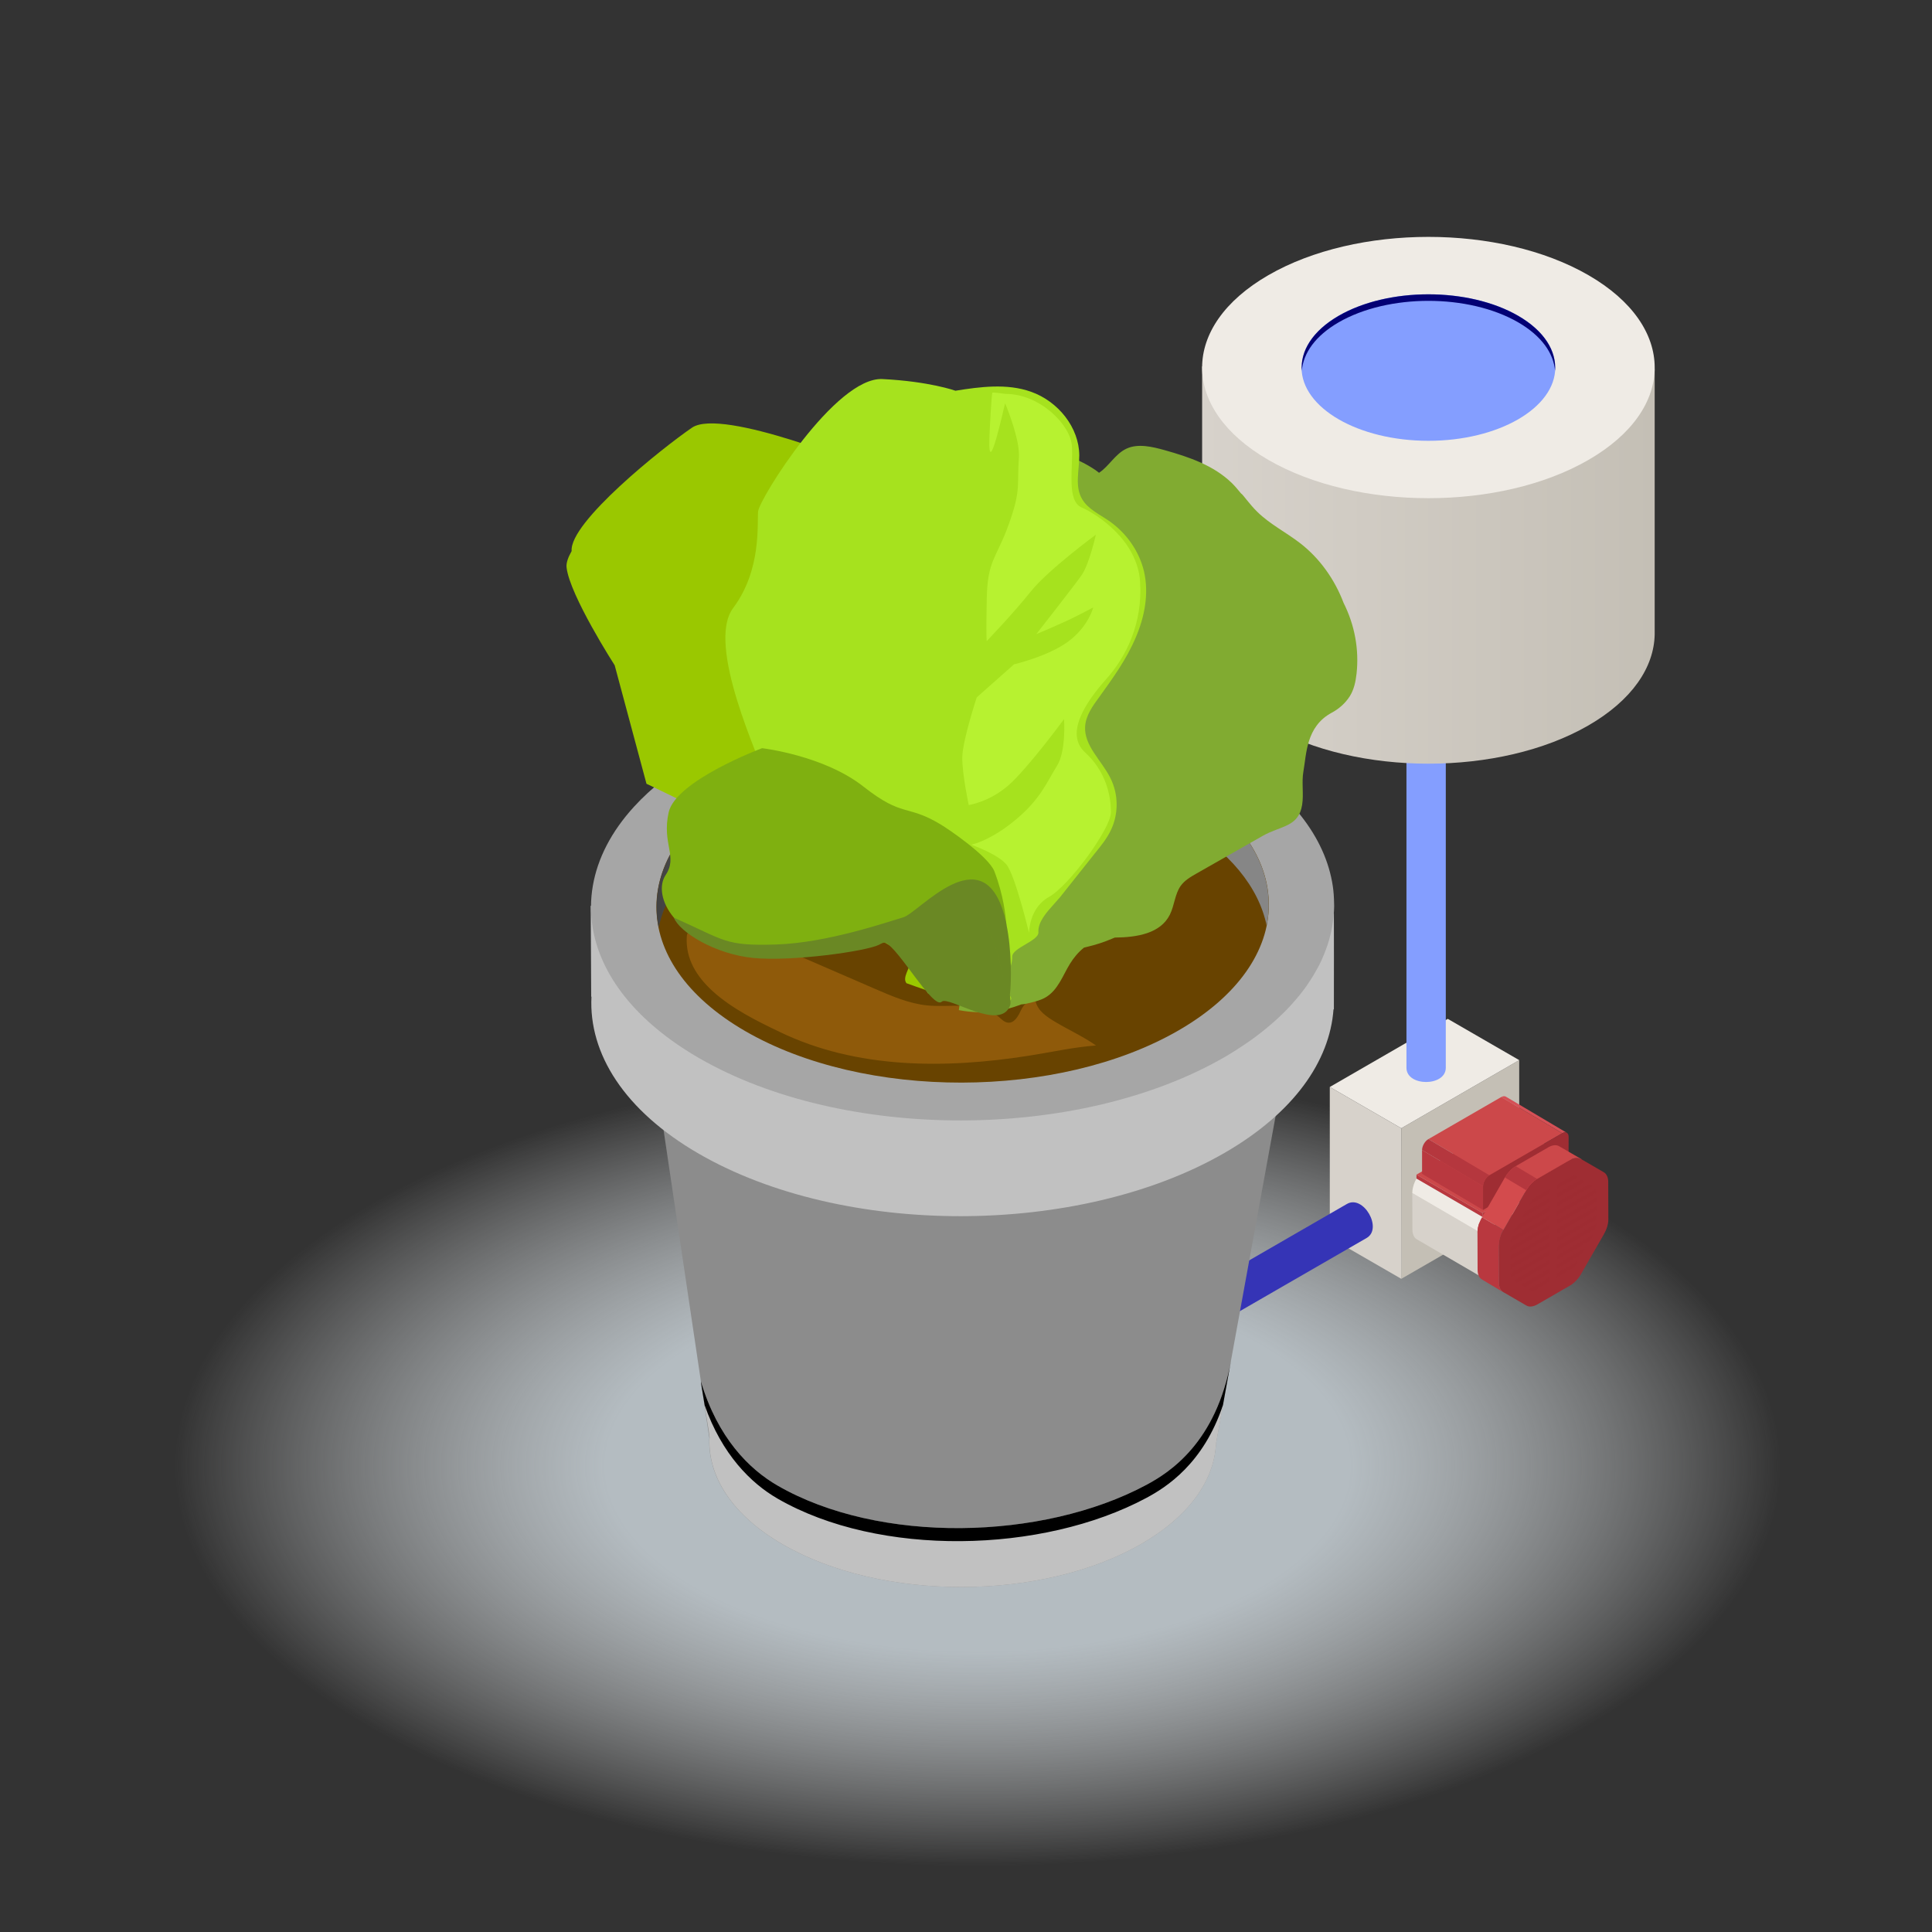 <?xml version="1.0" encoding="utf-8"?>
<!-- Generator: Adobe Illustrator 26.0.1, SVG Export Plug-In . SVG Version: 6.00 Build 0)  -->
<svg version="1.1" id="Layer_1" xmlns="http://www.w3.org/2000/svg" xmlns:xlink="http://www.w3.org/1999/xlink" x="0px" y="0px"
	 viewBox="0 0 50 50" style="enable-background:new 0 0 50 50;" xml:space="preserve">
<rect x="0" y="0" width="50" height="50" fill="#333333" stroke="none"/>
<style type="text/css">
	.st0{fill:url(#SVGID_1_);}
	.st1{fill:#C4BFB5;}
	.st2{fill:#D7D2CB;}
	.st3{fill:#EFEBE5;}
	.st4{fill:#B9383F;}
	.st5{fill:#CC484A;}
	.st6{enable-background:new    ;}
	.st7{fill:#D55056;}
	.st8{fill:#9F2D33;}
	.st9{fill:#B5373E;}
	.st10{fill:#D34B4D;}
	.st11{opacity:0.5;fill:#9F2D33;enable-background:new    ;}
	.st12{fill:#3534B6;}
	.st13{fill:#849EFF;}
	.st14{fill:url(#SVGID_00000102518256186250610250000003998699688282470326_);}
	.st15{fill:#030074;}
	.st16{fill:#8C8C8C;}
	.st17{fill:#C1C1C1;}
	.st18{fill:#A6A6A6;}
	.st19{fill:#684300;}
	.st20{fill:#8F5A0A;}
	.st21{fill:url(#SVGID_00000127035064169820149710000006268073711336518333_);}
	.st22{fill:#9AC800;}
	.st23{fill:#81AB31;}
	.st24{fill:#A6E21E;}
	.st25{fill:#B7F230;}
	.st26{fill:#7FB010;}
	.st27{fill:#6A8824;}
</style>
<radialGradient id="SVGID_1_" cx="-53.308" cy="-24.169" r="14.405" gradientTransform="matrix(-1.535 0 0 -0.765 -56.528 19.447)" gradientUnits="userSpaceOnUse">
	<stop  offset="0.435" style="stop-color:#B4BCC1"/>
	<stop  offset="0.94" style="stop-color:#ECEEEF;stop-opacity:0"/>
</radialGradient>
<ellipse class="st0" cx="25.315" cy="37.946" rx="22.114" ry="11.026"/>
<g id="_x34_">
	<g>
		<g>
			<g id="Axonometric_Cube_32_">
				<polygon id="Cube_face_-_left_278_" class="st1" points="36.265,29.199 39.317,27.436 39.317,31.334 36.265,33.096 				"/>
				<polygon id="Cube_face_-_right_278_" class="st2" points="34.415,28.131 36.265,29.199 36.265,33.096 34.415,32.028 				"/>
				<polygon id="Cube_face_-_top_278_" class="st3" points="34.415,28.131 37.468,26.368 39.317,27.436 36.265,29.199 				"/>
			</g>
			<g>
				<g>
					<path class="st2" d="M36.55,30.876l0.003,0.945c0.001,0.116,0.04,0.21,0.112,0.251l1.963,1.144
						c-0.073-0.041-0.112-0.135-0.112-0.251l-0.003-0.945L36.55,30.876z"/>
					<path class="st3" d="M36.55,30.876l1.963,1.144c0-0.092,0.023-0.194,0.069-0.297c0.012-0.027,0.026-0.055,0.041-0.082
						l-1.963-1.144c-0.015,0.027-0.029,0.055-0.041,0.082C36.573,30.682,36.55,30.784,36.55,30.876z"/>
				</g>
				<g>
					<g id="Axonometric_Cube_33_">
						<polygon id="Cube_face_-_left_227_" class="st4" points="38.366,31.392 36.658,30.399 36.658,30.501 38.366,31.493 						"/>
						<polygon id="Cube_face_-_right_227_" class="st4" points="40.721,30.032 38.366,31.392 38.366,31.493 40.721,30.134 						"/>
						<polygon id="Cube_face_-_top_227_" class="st5" points="40.721,30.032 39.013,29.039 36.658,30.399 38.366,31.392 						"/>
					</g>
					<g>
						<g class="st6">
							<g class="st6">
								<g class="st6">
									<path class="st7" d="M40.431,29.328c0.046-0.027,0.088-0.03,0.117-0.012l-1.579-0.936c-0.03-0.017-0.071-0.014-0.117,0.012
										L40.431,29.328L40.431,29.328z"/>
								</g>
							</g>
							<g>
								<polygon class="st4" points="38.382,30.699 36.803,29.763 36.803,30.379 38.382,31.315 								"/>
							</g>
							<g>
								<polygon class="st5" points="40.431,29.328 38.852,28.391 36.967,29.48 38.546,30.416 								"/>
							</g>
							<path class="st8" d="M40.594,30.037l-2.213,1.277v-0.616c0-0.104,0.074-0.231,0.164-0.283l1.887-1.089
								c0.091-0.051,0.164-0.009,0.164,0.095L40.594,30.037z"/>
							<g>
								<g class="st6">
									<path class="st9" d="M38.382,30.699c0-0.104,0.074-0.231,0.164-0.283l-1.579-0.936c-0.091,0.052-0.164,0.178-0.164,0.283
										L38.382,30.699L38.382,30.699z"/>
								</g>
							</g>
						</g>
					</g>
				</g>
				<g>
					<path class="st8" d="M38.789,32.224l0.003,0.965c0.001,0.125,0.041,0.215,0.12,0.255l0.595,0.345
						c0.074,0.042,0.178,0.028,0.282-0.032l0.845-0.488c0.103-0.06,0.207-0.165,0.281-0.293l0.591-1.029
						c0.074-0.128,0.118-0.267,0.118-0.392l-0.003-0.965c0-0.125-0.045-0.213-0.119-0.255l-0.595-0.345
						c-0.074-0.042-0.178-0.028-0.282,0.032L39.78,30.51c-0.104,0.06-0.207,0.165-0.281,0.293l-0.591,1.029
						C38.829,31.963,38.79,32.099,38.789,32.224z"/>
					<path class="st10" d="M39.601,30.661c-0.038,0.042-0.072,0.09-0.102,0.142l-0.591,1.029l-0.552-0.33l0.591-1.029
						c0.03-0.051,0.064-0.099,0.102-0.142L39.601,30.661z"/>
					<path class="st4" d="M38.901,33.44l-0.552-0.33c-0.072-0.042-0.109-0.131-0.109-0.25l-0.003-0.965
						c0-0.081,0.017-0.168,0.05-0.254l0.546,0.347c-0.029,0.08-0.043,0.16-0.043,0.236l0.003,0.965
						C38.793,33.308,38.83,33.397,38.901,33.44z"/>
					<path class="st5" d="M40.944,30.008l-0.043-0.015c-0.074-0.042-0.178-0.028-0.282,0.032l-0.839,0.484
						c-0.062,0.036-0.124,0.088-0.179,0.151l-0.552-0.33c0.055-0.063,0.117-0.115,0.179-0.151l0.845-0.488
						c0.104-0.059,0.202-0.07,0.276-0.028L40.944,30.008z"/>
					<path class="st4" d="M38.238,31.894l0.552,0.33c0-0.093,0.021-0.192,0.065-0.291c0.015-0.034,0.033-0.068,0.053-0.101
						l-0.552-0.33c-0.02,0.033-0.038,0.067-0.053,0.101C38.259,31.702,38.238,31.801,38.238,31.894z"/>
					<path class="st9" d="M39.049,30.331c0.055-0.063,0.117-0.115,0.179-0.151l0.552,0.33c-0.062,0.036-0.124,0.088-0.179,0.151
						c-0.038,0.042-0.072,0.09-0.102,0.142l-0.552-0.33C38.977,30.421,39.011,30.373,39.049,30.331z"/>
					<path class="st11" d="M40.104,30.887l-0.54,0.312l0.077-0.134c0.013-0.021,0.029-0.038,0.043-0.057l0.42-0.243V30.887z
						 M40.295,31.005l0.731-0.422l-0.105-0.061l-0.626,0.361V31.005z M40.104,31.452l-0.996,0.575
						c-0.014,0.045-0.02,0.09-0.022,0.134l1.018-0.588C40.104,31.573,40.104,31.452,40.104,31.452z M40.104,30.994l-0.632,0.365
						l-0.104,0.182l0.736-0.425V30.994z M40.104,31.223l-0.828,0.478c0,0-0.1,0.175-0.103,0.181l0.931-0.538V31.223z M40.294,30.655
						v0.121l0.534-0.308l-0.077-0.045c-0.012-0.007-0.029-0.004-0.043-0.007l-0.413,0.239H40.294z M40.295,31.234
						c0,0,0.928-0.536,0.925-0.539l-0.101-0.059l-0.824,0.476V31.234z M40.294,31.798v0.121l1.021-0.589v-0.121l-1.02,0.589H40.294z
						 M40.295,32.149l1.021-0.59v-0.121l-1.021,0.589V32.149z M40.296,31.341v0.122l1.015-0.586
						c-0.003-0.041-0.009-0.079-0.024-0.108L40.296,31.341L40.296,31.341z M40.295,31.69l1.02-0.589V30.98l-1.02,0.589
						C40.295,31.569,40.295,31.69,40.295,31.69z M40.104,33.052l-0.546,0.315c0,0,0.09,0.052,0.113,0.056l0.433-0.25
						C40.104,33.173,40.104,33.052,40.104,33.052z M40.104,31.68l-1.021,0.59v0.121l1.021-0.59V31.68z M40.296,32.713v0.122
						l0.644-0.372l0.104-0.182L40.296,32.713L40.296,32.713z M40.295,32.605l0.841-0.485c0,0,0.088-0.154,0.099-0.179l-0.94,0.543
						V32.605z M40.295,32.377l0.999-0.577c0.013-0.046,0.02-0.091,0.021-0.134l-1.02,0.589V32.377z M40.295,33.063l0.44-0.254
						c0.007-0.011,0.016-0.019,0.023-0.031l0.089-0.156l-0.552,0.319C40.295,32.941,40.295,33.063,40.295,33.063z M40.105,32.03
						v-0.121l-1.021,0.589v0.121L40.105,32.03L40.105,32.03z M40.104,32.138l-1.02,0.589v0.121l1.02-0.589
						C40.104,32.259,40.104,32.138,40.104,32.138z M40.104,32.594c0,0-0.936,0.541-0.925,0.553l0.089,0.052l0.836-0.483V32.594z
						 M40.104,32.824l-0.744,0.429l0.105,0.061l0.639-0.369C40.104,32.945,40.104,32.824,40.104,32.824z M40.104,32.365
						l-1.018,0.588c0.001,0.043,0.008,0.079,0.021,0.11l0.997-0.576V32.365z"/>
				</g>
			</g>
		</g>
		<path class="st12" d="M31.106,33.912c0.094,0.163,0.265,0.254,0.441,0.254c0.086,0,0.174-0.022,0.254-0.068l3.567-2.059
			c0.424-0.244-0.083-1.127-0.509-0.881l-3.567,2.059C31.048,33.358,30.965,33.669,31.106,33.912z"/>
	</g>
	<g>
		<path class="st13" d="M36.908,12.343c0.189,0,0.353,0.103,0.441,0.255c0.043,0.075,0.068,0.161,0.068,0.254v14.782
			c0,0.49-1.018,0.492-1.018,0V12.852C36.399,12.57,36.627,12.343,36.908,12.343z"/>
		<g id="Axonometric_Cylinder_87_">
			
				<linearGradient id="SVGID_00000123423885023096978970000000155744865969972880_" gradientUnits="userSpaceOnUse" x1="7.807" y1="37.377" x2="19.519" y2="37.377" gradientTransform="matrix(-1 0 0 -1 50.63 52)">
				<stop  offset="0" style="stop-color:#C4BFB5"/>
				<stop  offset="1" style="stop-color:#D7D2CB"/>
			</linearGradient>
			<path style="fill:url(#SVGID_00000123423885023096978970000000155744865969972880_);" d="M31.111,9.481v6.871
				c-0.014,0.876,0.558,1.754,1.715,2.422c2.287,1.32,5.995,1.32,8.282,0c1.13-0.653,1.701-1.505,1.715-2.36V9.543L31.111,9.481z"/>
			<path id="Cylinder_face_235_" class="st3" d="M32.826,7.121c2.287-1.32,5.995-1.321,8.282,0c2.287,1.321,2.287,3.462,0,4.782
				c-2.287,1.32-5.995,1.32-8.282,0C30.539,10.582,30.539,8.441,32.826,7.121z"/>
			<ellipse id="Cylinder_face_237_" class="st13" cx="36.967" cy="9.512" rx="3.283" ry="1.896"/>
			<path class="st15" d="M40.244,9.597c0.039-0.513-0.276-1.033-0.955-1.425c-1.282-0.74-3.361-0.74-4.643,0
				c-0.679,0.392-0.995,0.912-0.955,1.425c0.036-0.457,0.351-0.907,0.955-1.256c1.282-0.74,3.361-0.74,4.643,0
				C39.892,8.69,40.208,9.14,40.244,9.597z"/>
		</g>
	</g>
</g>
<g>
	<g>
		<g>
			<path class="st16" d="M18.354,37.195h0.004c-0.05,1.002,0.579,2.012,1.9,2.775c2.556,1.475,6.712,1.468,9.284-0.017
				c1.22-0.704,1.857-1.615,1.924-2.535h0.007v-0.077c0.002-0.051,2.255-12.374,2.255-12.374l-17.183,0.05L18.354,37.195z"/>
			<g>
				<path class="st17" d="M18.143,35.764c-0.04-0.131,0.268,1.579,0.218,1.458c-0.038,0.994,0.589,1.993,1.899,2.749
					c2.555,1.475,6.711,1.468,9.283-0.017c1.22-0.704,1.857-1.615,1.924-2.535h0.007v-0.077c0-0.006,0.338-1.87,0.387-2.141
					c-0.387,2.141-1.594,2.908-2.195,3.23c-2.691,1.44-6.915,1.533-9.542,0.017C19.383,38.02,18.575,37.208,18.143,35.764z"/>
			</g>
			<path d="M31.651,36.361c0.09-0.498,0.186-1.026,0.21-1.161c-0.387,2.141-1.594,2.908-2.195,3.23
				c-2.691,1.44-6.915,1.533-9.542,0.017c-0.741-0.427-1.549-1.24-1.981-2.684c-0.018-0.059,0.035,0.252,0.093,0.603
				c0.448,1.274,1.195,2.018,1.888,2.418c2.627,1.517,6.851,1.424,9.542-0.017C30.182,38.491,31.144,37.883,31.651,36.361z"/>
			<path class="st17" d="M15.3,25.795h0.007c-0.074,1.469,0.847,2.948,2.783,4.066c3.745,2.161,9.834,2.15,13.602-0.025
				c1.788-1.033,2.721-2.367,2.819-3.715h0.01v-0.112c0.003-0.075,0-2.37,0-2.37l-1.435-0.015c-0.378-0.351-0.823-0.685-1.351-0.99
				c-3.744-2.161-9.833-2.15-13.601,0.025c-0.433,0.25-0.811,0.519-1.145,0.801l-1.701-0.017L15.3,25.795z"/>
			<path class="st18" d="M15.336,23.994c0.199,1.238,1.117,2.443,2.755,3.389c1.872,1.081,4.331,1.618,6.792,1.614
				c1.23-0.002,2.462-0.14,3.621-0.413c1.159-0.274,2.246-0.682,3.188-1.226c0.216-0.125,0.417-0.256,0.609-0.389
				c0.026-0.018,0.053-0.036,0.078-0.054c0.178-0.127,0.344-0.259,0.501-0.393c0.029-0.024,0.058-0.049,0.086-0.074
				c0.151-0.134,0.291-0.27,0.42-0.409c0.023-0.025,0.045-0.05,0.067-0.075c0.128-0.143,0.247-0.288,0.352-0.436
				c0.01-0.014,0.019-0.029,0.029-0.044c0.1-0.143,0.189-0.289,0.267-0.436c0.011-0.019,0.022-0.038,0.032-0.057
				c0.076-0.148,0.139-0.299,0.193-0.45c0.011-0.031,0.023-0.062,0.033-0.093c0.048-0.147,0.085-0.295,0.113-0.444
				c0.006-0.033,0.011-0.067,0.016-0.1c0.023-0.15,0.038-0.301,0.04-0.451c0-0.027-0.002-0.055-0.002-0.082
				c-0.002-0.148-0.012-0.296-0.034-0.443c-0.187-1.25-1.104-2.469-2.757-3.423c-2.159-1.246-5.096-1.766-7.919-1.57
				c-0.214,0.014-0.428,0.031-0.64,0.054c-0.114,0.012-0.227,0.029-0.34,0.044c-0.172,0.022-0.344,0.045-0.514,0.073
				c-0.119,0.02-0.237,0.043-0.355,0.065c-0.162,0.031-0.324,0.063-0.484,0.099c-0.117,0.027-0.234,0.055-0.35,0.084
				c-0.159,0.04-0.316,0.082-0.471,0.127c-0.111,0.033-0.222,0.065-0.332,0.1c-0.159,0.05-0.315,0.105-0.47,0.161
				c-0.101,0.036-0.202,0.071-0.301,0.11c-0.168,0.065-0.33,0.137-0.492,0.209c-0.081,0.036-0.163,0.069-0.242,0.107
				c-0.237,0.113-0.469,0.233-0.691,0.361c-0.707,0.408-1.281,0.863-1.724,1.347c-0.591,0.646-0.947,1.344-1.068,2.052
				C15.281,23.282,15.279,23.638,15.336,23.994z M34.515,23.216c-0.005-0.076-0.008-0.152-0.018-0.228
				C34.505,23.064,34.512,23.14,34.515,23.216z"/>
			<path class="st19" d="M19.292,26.688c3.085,1.781,8.102,1.772,11.207-0.02c3.104-1.793,3.12-4.69,0.035-6.471
				c-3.085-1.782-8.103-1.772-11.207,0.02C16.222,22.01,16.207,24.907,19.292,26.688z"/>
			<path class="st20" d="M20.174,26.704c1.991,0.964,4.29,0.958,6.445,0.619c0.582-0.091,1.159-0.222,1.746-0.266
				c-0.333-0.233-0.707-0.402-1.055-0.61c-0.219-0.131-0.458-0.289-0.51-0.538c-0.145-0.084-0.306,0.083-0.377,0.235
				c-0.07,0.152-0.173,0.342-0.339,0.322c-0.09-0.01-0.157-0.082-0.226-0.141c-0.246-0.209-0.582-0.279-0.904-0.293
				c-0.323-0.014-0.647,0.021-0.968-0.013c-0.463-0.049-0.899-0.236-1.326-0.421c-0.658-0.286-1.316-0.571-1.974-0.856
				c-0.195-0.085-0.393-0.17-0.603-0.203c-0.293-0.046-0.593,0.013-0.889-0.003c-0.322-0.017-0.637-0.109-0.933-0.231
				c-0.181-0.075-0.469-0.345-0.487-0.068c-0.037,0.569,0.252,1.032,0.666,1.411C18.951,26.116,19.654,26.455,20.174,26.704z"/>
			
				<linearGradient id="SVGID_00000139997054067574236400000014643599983405369497_" gradientUnits="userSpaceOnUse" x1="17.795" y1="30.562" x2="33.638" y2="30.562" gradientTransform="matrix(-1 0 0 -1 50.63 52)">
				<stop  offset="0" style="stop-color:#868686"/>
				<stop  offset="0.085" style="stop-color:#868686"/>
				<stop  offset="0.581" style="stop-color:#868686"/>
				<stop  offset="1" style="stop-color:#424242"/>
			</linearGradient>
			<path style="fill:url(#SVGID_00000139997054067574236400000014643599983405369497_);" d="M32.78,23.953
				c0.273-1.339-0.473-2.731-2.246-3.755c-3.085-1.781-8.103-1.772-11.207,0.02c-1.796,1.037-2.554,2.443-2.28,3.79
				c0.203-0.99,0.961-1.951,2.28-2.712c3.104-1.792,8.122-1.801,11.207-0.02C31.832,22.025,32.579,22.973,32.78,23.953z"/>
		</g>
		<g>
			<g>
				<g>
					<path class="st22" d="M14.663,14.686c0.08,0.72,1.245,2.532,1.245,2.532l0.823,3.066c0,0,1.23,0.577,1.93,0.981
						c0.688,0.397,2.272,2.104,2.272,2.104l1.565,0.792l0.974,0.564c0.069,0.034,0.093,0.083,0.093,0.141
						c-0.001,0.003,0,0.006-0.001,0.009c-0.008,0.177-0.226,0.431-0.101,0.574c0.005,0.001,0.01,0.001,0.016,0.003
						c0.073,0.027,0.144,0.052,0.216,0.078c0.008,0.003,0.016,0.005,0.023,0.008c0.356,0.127,0.698,0.239,1.039,0.308
						c-0.003-0.153-0.006-0.305-0.007-0.449c0.046,0.011,0.093,0.027,0.139,0.036c-0.012-0.558-0.014-1.123,0.022-1.235
						c0.078-0.243-2.44-12.095-2.44-12.095s-3.784-1.567-4.562-1.035c-0.761,0.52-3.177,2.448-3.115,3.194
						C14.702,14.424,14.649,14.57,14.663,14.686z"/>
					<path class="st23" d="M24.947,25.123c-0.02,0.252-0.073,0.635-0.133,1.019c0.317,0.06,0.643,0.073,0.987,0.027
						c0.151-0.02,0.412-0.091,0.63-0.175c0.079-0.005,0.163-0.024,0.248-0.046c0.131-0.033,0.263-0.067,0.379-0.135
						c0.322-0.187,0.446-0.567,0.631-0.868c0.101-0.164,0.222-0.307,0.365-0.421c0.026-0.005,0.052-0.013,0.078-0.019
						c0.01-0.002,0.019-0.005,0.028-0.007c0.098-0.024,0.196-0.051,0.292-0.082c0.009-0.003,0.018-0.006,0.027-0.009
						c0.097-0.032,0.192-0.067,0.285-0.107c0.007-0.002,0.013-0.005,0.02-0.008c0.022-0.01,0.045-0.018,0.067-0.028
						c0.579-0.005,1.184-0.106,1.426-0.595c0.116-0.233,0.129-0.529,0.276-0.739c0.103-0.146,0.261-0.237,0.415-0.325
						c0.569-0.324,1.138-0.647,1.707-0.971c0.477-0.271,0.931-0.225,1.024-0.804c0.045-0.28-0.017-0.587,0.033-0.865
						c0.08-0.444,0.066-1.161,0.731-1.519c0.187-0.1,0.352-0.244,0.468-0.425c0.106-0.167,0.153-0.373,0.176-0.582
						c0.07-0.635-0.049-1.266-0.336-1.838c-0.225-0.595-0.608-1.143-1.115-1.537c-0.365-0.284-0.786-0.493-1.118-0.818
						c-0.102-0.099-0.191-0.209-0.281-0.318c-0.036-0.042-0.067-0.088-0.105-0.128c-0.011-0.012-0.025-0.02-0.036-0.032
						c-0.076-0.091-0.15-0.183-0.234-0.265c-0.473-0.461-1.113-0.676-1.73-0.85c-0.337-0.095-0.707-0.181-1.005-0.039
						c-0.285,0.135-0.447,0.452-0.704,0.622c-0.03-0.022-0.058-0.047-0.089-0.068c-0.237-0.162-0.497-0.287-0.767-0.381
						c-0.01-0.003-0.019-0.007-0.029-0.01c-0.082-0.028-0.164-0.052-0.247-0.073c-0.022-0.005-0.045-0.011-0.067-0.016
						c-0.078-0.018-0.156-0.033-0.234-0.046c-0.01-0.002-0.019-0.005-0.029-0.006c0.001,0.001,0.001,0.001,0.002,0.002
						c-0.402-0.061-0.814-0.053-1.211,0.037c-0.093,0.021-0.187,0.047-0.266,0.101c-0.133,0.093-0.202,0.252-0.247,0.408
						c-0.01,0.032-0.014,0.065-0.022,0.097c-0.355,0.22-0.688,0.488-0.932,0.821c-0.048,0.066-0.093,0.134-0.134,0.204
						c-0.393,0.674-0.481,1.265-0.574,2.034c-0.112,0.924-0.225,1.848-0.341,2.771c-0.167,1.33-0.273,2.697-0.553,4.009
						C22.477,23.18,24.182,25.088,24.947,25.123z"/>
					<path class="st24" d="M18.973,15.737c0.742-0.992,0.617-2.183,0.647-2.502c0.03-0.324,2.002-3.485,3.218-3.425
						s1.889,0.302,1.889,0.302c0.638-0.103,1.337-0.194,1.954,0.026c0.708,0.25,1.247,0.928,1.251,1.648
						c0,0.388-0.125,0.807,0.078,1.139c0.151,0.25,0.44,0.384,0.686,0.552c0.457,0.315,0.785,0.789,0.91,1.307
						c0.134,0.578,0.017,1.186-0.22,1.73c-0.233,0.548-0.587,1.04-0.936,1.523c-0.173,0.233-0.35,0.484-0.367,0.764
						c-0.031,0.497,0.427,0.88,0.651,1.329c0.216,0.422,0.22,0.94,0.009,1.367c-0.1,0.207-0.246,0.388-0.393,0.569
						c-0.307,0.384-0.609,0.768-0.915,1.152c-0.048,0.056-0.104,0.116-0.16,0.181c-0.194,0.216-0.418,0.466-0.401,0.729
						c0.013,0.221-0.677,0.402-0.677,0.626c0,0.293-0.146,0.496-0.362,0.677c-0.147,0.125,0.47,0.306,0.306,0.47
						c-0.108,0.022-0.216,0.039-0.324,0.052c-0.625,0.065-1.203-0.06-1.807-0.25c-0.207-0.487-0.492-1.031-0.798-1.242
						c-0.621-0.435-1.648-2.575-1.648-2.575s-1.553-1.113-1.721-1.674C19.666,19.638,18.26,16.692,18.973,15.737z"/>
					<path class="st25" d="M27.741,11.541c0.038,0.555-0.149,1.417,0.252,1.592c0.4,0.176,1.446,0.85,1.513,1.928
						c0.068,1.079-0.363,1.938-0.876,2.513c-0.513,0.575-1.088,1.409-0.546,1.901c0.542,0.492,0.667,1.126,0.667,1.546
						s-1.082,1.902-1.604,2.192s-0.515,0.934-0.515,0.934s-0.36-1.509-0.59-1.779s-0.906-0.508-0.906-0.508s0.474-0.085,1.141-0.638
						c0.667-0.552,0.829-1.011,1.075-1.397c0.246-0.386,0.185-1.214,0.185-1.214s-0.93,1.264-1.429,1.705s-1.037,0.518-1.037,0.518
						s-0.175-0.812-0.167-1.243c0.008-0.431,0.374-1.543,0.374-1.543l0.966-0.856c0,0,0.875-0.202,1.401-0.589
						c0.526-0.387,0.647-0.881,0.647-0.881s0,0-0.391,0.202c-0.391,0.202-1.083,0.488-1.083,0.488s0.975-1.243,1.174-1.526
						s0.368-1.048,0.368-1.048s-1.24,0.913-1.685,1.472s-1.138,1.281-1.138,1.281s-0.021-0.074,0-1.095s0.248-1.028,0.571-1.931
						c0.324-0.904,0.207-0.993,0.261-1.715c0.031-0.411-0.24-1.128-0.355-1.411c-0.009-0.024-0.45,2.08-0.409,0.893
						c0.006-0.171,0.056-1.172,0.08-1.174c0.049-0.004,0.344,0.036,0.344,0.036C26.905,10.194,27.703,10.986,27.741,11.541z"/>
				</g>
			</g>
			<path class="st26" d="M17.224,22.65c0.328-0.484-0.103-0.807,0.082-1.631c0.19-0.823,2.416-1.656,2.416-1.656
				s1.6,0.185,2.627,0.996c1.026,0.807,1.113,0.449,1.984,0.971c0.207,0.121,1.251,0.833,1.402,1.221
				c0.241,0.63,0.289,1.156,0.306,1.333c0,0.012,0.004,0.021,0.004,0.034c0.022,0.198-0.198-0.432-0.362-0.242
				c-0.03,0.035,0.362,1.454,0.453,2.071c-0.026,0.194-0.06,0.237-0.095,0.017c-0.358-2.442-1.13-2.364-1.13-2.364
				s-1.509,0.729-2.04,0.992c-0.431-0.07-2.329,0.483-3.891,0.172c-0.751-0.151-1.251-0.47-1.54-0.815
				C17.104,23.348,17.052,22.912,17.224,22.65z"/>
			<path class="st27" d="M17.44,23.749c0.142,0.371,1.065,0.949,2.066,1.044c0.997,0.095,2.904-0.173,3.24-0.341
				c0.03-0.017,0.073-0.038,0.125-0.06l0,0c0.017,0,0.03,0.005,0.043,0.009c0.336,0.125,1.238,1.739,1.458,1.523
				c0.164-0.164,1.531,0.798,1.773,0.086c0.013-0.039,0.008-0.134-0.009-0.263c-0.007,0.049-0.014,0.088-0.021,0.116
				c0.007-0.028,0.014-0.067,0.021-0.116c0.043-0.345,0.047-1.169-0.091-1.829c0-0.013-0.004-0.022-0.004-0.035
				c-0.017-0.073-0.035-0.142-0.052-0.207c-0.574-2.036-2.2-0.056-2.614,0.065c-0.418,0.121-1.958,0.66-3.291,0.703
				C18.752,24.482,18.79,24.349,17.44,23.749z M24.912,23.4c0,0-0.098,0.048-0.252,0.122C24.814,23.447,24.912,23.4,24.912,23.4
				s0.772-0.077,1.13,2.364c0.017,0.109,0.034,0.154,0.051,0.147c-0.016,0.007-0.034-0.037-0.051-0.147
				C25.683,23.322,24.912,23.4,24.912,23.4z M24.243,23.723c0.005-0.002,0.01-0.005,0.015-0.007
				C24.253,23.718,24.248,23.721,24.243,23.723z"/>
		</g>
	</g>
</g>
</svg>
